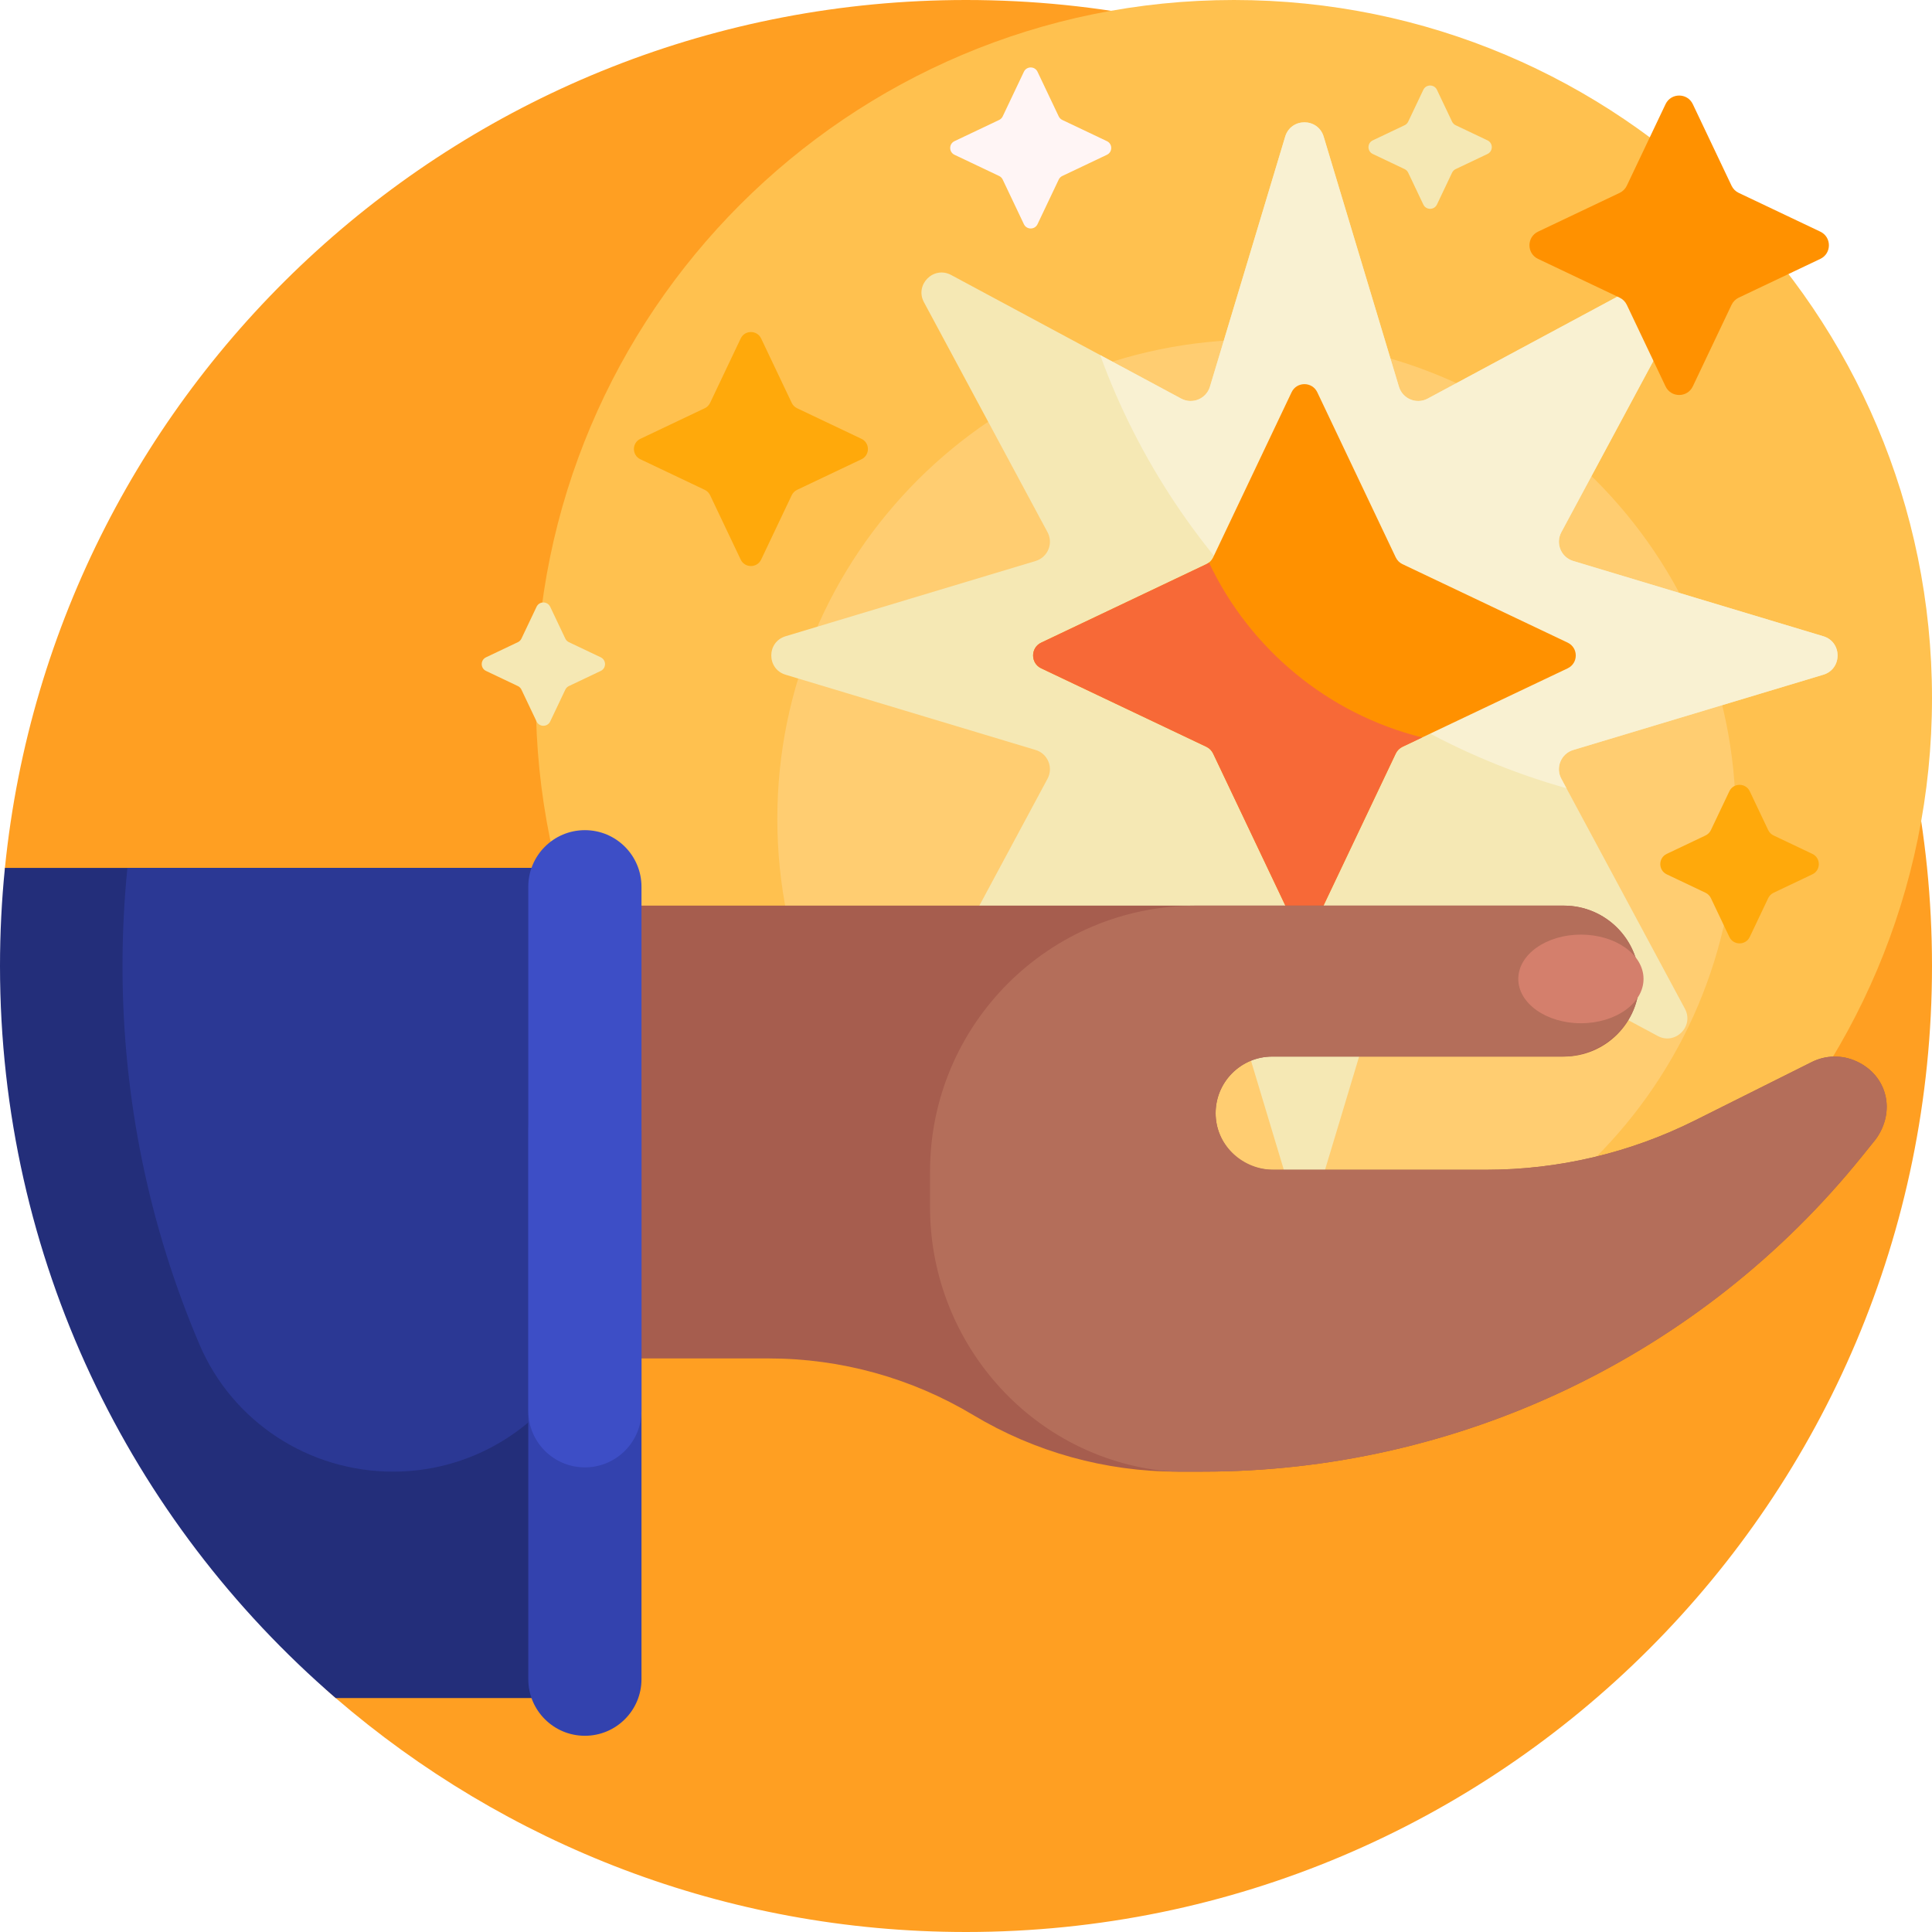 <svg id="Capa_1" enable-background="new 0 0 512 512" height="512" viewBox="0 0 512 512" width="512" xmlns="http://www.w3.org/2000/svg"><g><path d="m512 256c0 141.385-114.615 256-256 256-63.831 0-122.205-23.361-167.039-62-54.475-46.946-88.519-211.451-87.657-220 13.029-129.173 122.088-230 254.696-230 141.385 0 256 114.615 256 256z" fill="#ff9f22"/><path d="m512 185c0 102.173-82.827 185-185 185s-185-82.827-185-185 82.827-185 185-185 185 82.827 185 185z" fill="#ffc14f"/><path d="m460 217c0 70.14-56.86 127-127 127s-127-56.86-127-127 56.86-127 127-127 127 56.86 127 127z" fill="#ffcd71"/><path d="m446.521 80.088-32.754 60.958c-1.594 2.967-.069 6.65 3.156 7.62l66.264 19.943c5.054 1.521 5.054 8.678 0 10.199l-66.264 19.943c-3.225.971-4.751 4.654-3.156 7.62l32.754 60.958c2.498 4.65-2.562 9.71-7.212 7.212l-60.958-32.754c-2.967-1.594-6.65-.069-7.62 3.156l-19.943 66.264c-1.521 5.054-8.678 5.054-10.199 0l-19.943-66.264c-.971-3.225-4.654-4.751-7.62-3.156l-60.958 32.754c-4.65 2.498-9.71-2.562-7.212-7.212l32.754-60.958c1.594-2.967.069-6.65-3.156-7.62l-66.264-19.943c-5.054-1.521-5.054-8.678 0-10.199l66.264-19.943c3.225-.971 4.751-4.654 3.156-7.62l-32.754-60.958c-2.498-4.65 2.562-9.71 7.212-7.212l60.958 32.754c2.967 1.594 6.65.069 7.62-3.156l19.943-66.264c1.521-5.054 8.678-5.054 10.199 0l19.943 66.264c.971 3.225 4.654 4.751 7.62 3.156l60.958-32.754c4.65-2.499 9.711 2.562 7.212 7.212z" fill="#f5e8b4"/><path d="m483.188 178.809-66.264 19.943c-3.225.971-4.751 4.654-3.157 7.621l1.352 2.516c-57.33-16.17-103.363-59.28-123.569-114.797l21.473 11.538c2.967 1.594 6.65.068 7.621-3.157l19.943-66.264c1.521-5.054 8.678-5.054 10.199 0l19.943 66.264c.971 3.225 4.654 4.751 7.621 3.157l60.958-32.753c4.65-2.499 9.71 2.562 7.212 7.212l-32.754 60.958c-1.594 2.967-.068 6.65 3.157 7.621l66.264 19.943c5.055 1.519 5.055 8.677.001 10.198z" fill="#f9f1d2"/><path d="m349.094 103.954 20.794 43.767c.372.784 1.004 1.415 1.788 1.788l43.767 20.794c2.87 1.364 2.87 5.448 0 6.812l-43.767 20.794c-.784.372-1.415 1.004-1.788 1.788l-20.794 43.767c-1.364 2.87-5.448 2.87-6.812 0l-20.794-43.767c-.372-.784-1.004-1.415-1.788-1.788l-43.767-20.794c-2.87-1.364-2.87-5.448 0-6.812l43.767-20.794c.784-.372 1.415-1.004 1.788-1.788l20.794-43.767c1.364-2.87 5.448-2.87 6.812 0z" fill="#ff9100"/><path d="m376.891 195.432-5.215 2.478c-.784.372-1.415 1.004-1.788 1.788l-20.794 43.767c-1.364 2.87-5.448 2.87-6.812 0l-20.794-43.767c-.372-.784-1.004-1.415-1.788-1.788l-43.767-20.794c-2.87-1.364-2.87-5.448 0-6.812l43.767-20.794c.248-.118.48-.262.694-.428 10.799 22.855 31.463 40.136 56.497 46.35z" fill="#f76937"/><path d="m448.613 27.604 10.27 21.616c.395.832 1.065 1.501 1.896 1.896l21.616 10.27c3.045 1.447 3.045 5.779 0 7.226l-21.616 10.27c-.832.395-1.501 1.065-1.896 1.896l-10.27 21.616c-1.447 3.045-5.779 3.045-7.226 0l-10.27-21.616c-.395-.832-1.065-1.501-1.896-1.896l-21.616-10.27c-3.045-1.447-3.045-5.779 0-7.226l21.616-10.27c.832-.395 1.501-1.065 1.896-1.896l10.27-21.616c1.447-3.044 5.779-3.044 7.226 0z" fill="#ff9100"/><path d="m201.71 89.703 8.105 17.06c.296.624.799 1.126 1.422 1.422l17.059 8.105c2.283 1.085 2.283 4.335 0 5.419l-17.059 8.105c-.624.296-1.126.799-1.422 1.422l-8.105 17.059c-1.085 2.283-4.335 2.283-5.419 0l-8.105-17.059c-.296-.624-.799-1.126-1.422-1.422l-17.059-8.105c-2.283-1.085-2.283-4.335 0-5.419l17.059-8.105c.624-.296 1.126-.799 1.422-1.422l8.105-17.06c1.084-2.283 4.334-2.283 5.419 0zm256.58 120-4.884 10.28c-.296.624-.799 1.126-1.422 1.422l-10.28 4.884c-2.283 1.085-2.283 4.335 0 5.419l10.28 4.884c.624.296 1.126.799 1.422 1.422l4.884 10.28c1.085 2.283 4.335 2.283 5.419 0l4.884-10.28c.296-.624.799-1.126 1.422-1.422l10.28-4.884c2.283-1.085 2.283-4.335 0-5.419l-10.28-4.884c-.624-.296-1.126-.799-1.422-1.422l-4.884-10.28c-1.084-2.283-4.334-2.283-5.419 0z" fill="#ffa90b"/><path d="m394.198 40.807-8.435 4.008c-.416.197-.751.532-.948.948l-4.008 8.435c-.723 1.522-2.89 1.522-3.613 0l-4.008-8.435c-.198-.416-.532-.751-.948-.948l-8.435-4.008c-1.522-.724-1.522-2.89 0-3.613l8.435-4.008c.416-.198.751-.532.948-.948l4.008-8.435c.723-1.522 2.89-1.522 3.613 0l4.008 8.435c.198.416.532.751.948.948l8.435 4.008c1.522.723 1.522 2.889 0 3.613zm-235 133.386-8.435-4.008c-.416-.197-.751-.532-.948-.948l-4.008-8.435c-.723-1.522-2.89-1.522-3.613 0l-4.008 8.435c-.198.416-.532.751-.948.948l-8.435 4.008c-1.522.724-1.522 2.89 0 3.613l8.435 4.008c.416.197.751.532.948.948l4.008 8.435c.723 1.522 2.89 1.522 3.613 0l4.008-8.435c.198-.416.532-.751.948-.948l8.435-4.008c1.522-.723 1.522-2.889 0-3.613z" fill="#f5e8b4"/><path d="m274.955 19.017 5.618 11.825c.198.416.532.751.948.948l11.825 5.618c1.522.723 1.522 2.89 0 3.613l-11.825 5.618c-.416.198-.751.532-.948.948l-5.618 11.825c-.723 1.522-2.89 1.522-3.613 0l-5.618-11.825c-.198-.416-.532-.751-.948-.948l-11.825-5.618c-1.522-.723-1.522-2.89 0-3.613l11.825-5.618c.416-.198.751-.532.948-.948l5.618-11.825c.724-1.523 2.89-1.523 3.613 0z" fill="#fff5f5"/><path d="m497.093 301.918-3.636 4.51c-42.6 52.847-106.832 83.572-174.712 83.572h-6.676c-19.077 0-37.796-5.185-54.155-15-16.359-9.815-35.077-15-54.155-15h-59.759v-120h270.423c11.046 0 20 8.954 20 20s-8.954 20-20 20h-77.271c-8.284 0-15 6.716-15 15s6.716 15 15 15h56.699c19.191 0 38.118-4.468 55.282-13.05l31.02-15.51c3.632-1.815 7.979-1.963 11.875-.162 8.221 3.801 10.392 13.315 5.065 20.64z" fill="#a65d4e"/><path d="m497.093 301.918-3.636 4.511c-42.601 52.847-106.832 83.571-174.712 83.571h-6.676c-1.987 0-4.23-.208-6.657-.584-34.065-5.267-58.944-35.044-58.944-69.514v-9.441c0-38.915 31.547-70.462 70.462-70.462h97.494c11.288 0 20.391 9.351 19.987 20.729-.386 10.839-9.623 19.272-20.467 19.272h-76.791c-8.525 0-15.389 7.111-14.983 15.725.38 8.068 7.33 14.275 15.407 14.275h56.276c19.19 0 38.117-4.468 55.282-13.05l31.02-15.51c3.632-1.815 7.979-1.963 11.875-.162 8.219 3.801 10.39 13.315 5.063 20.64z" fill="#b46e5a"/><path d="m435.553 259.426c0 6.486-7.43 11.745-16.596 11.745s-16.596-5.258-16.596-11.745c0-6.486 7.43-11.745 16.596-11.745s16.596 5.258 16.596 11.745z" fill="#d47f6c"/><path d="m160 230v220h-71.039c-54.474-46.946-88.961-116.446-88.961-194 0-8.777.442-17.451 1.304-26z" fill="#232e7a"/><path d="m104.141 390c-22.277 0-42.536-13.188-51.273-33.68-13.135-30.807-20.404-64.715-20.404-100.32 0-8.777.442-17.451 1.304-26h126.232v104.141c0 30.85-25.009 55.859-55.859 55.859z" fill="#2b3894"/><path d="m140 445v-145.212c0-8.284 6.716-15 15-15 8.284 0 15 6.716 15 15v145.212c0 8.284-6.716 15-15 15-8.284 0-15-6.716-15-15z" fill="#3342ae"/><path d="m140 373.872v-138.872c0-8.284 6.716-15 15-15 8.284 0 15 6.716 15 15v138.872c0 8.284-6.716 15-15 15-8.284 0-15-6.715-15-15z" fill="#3d4ec6"/></g></svg>